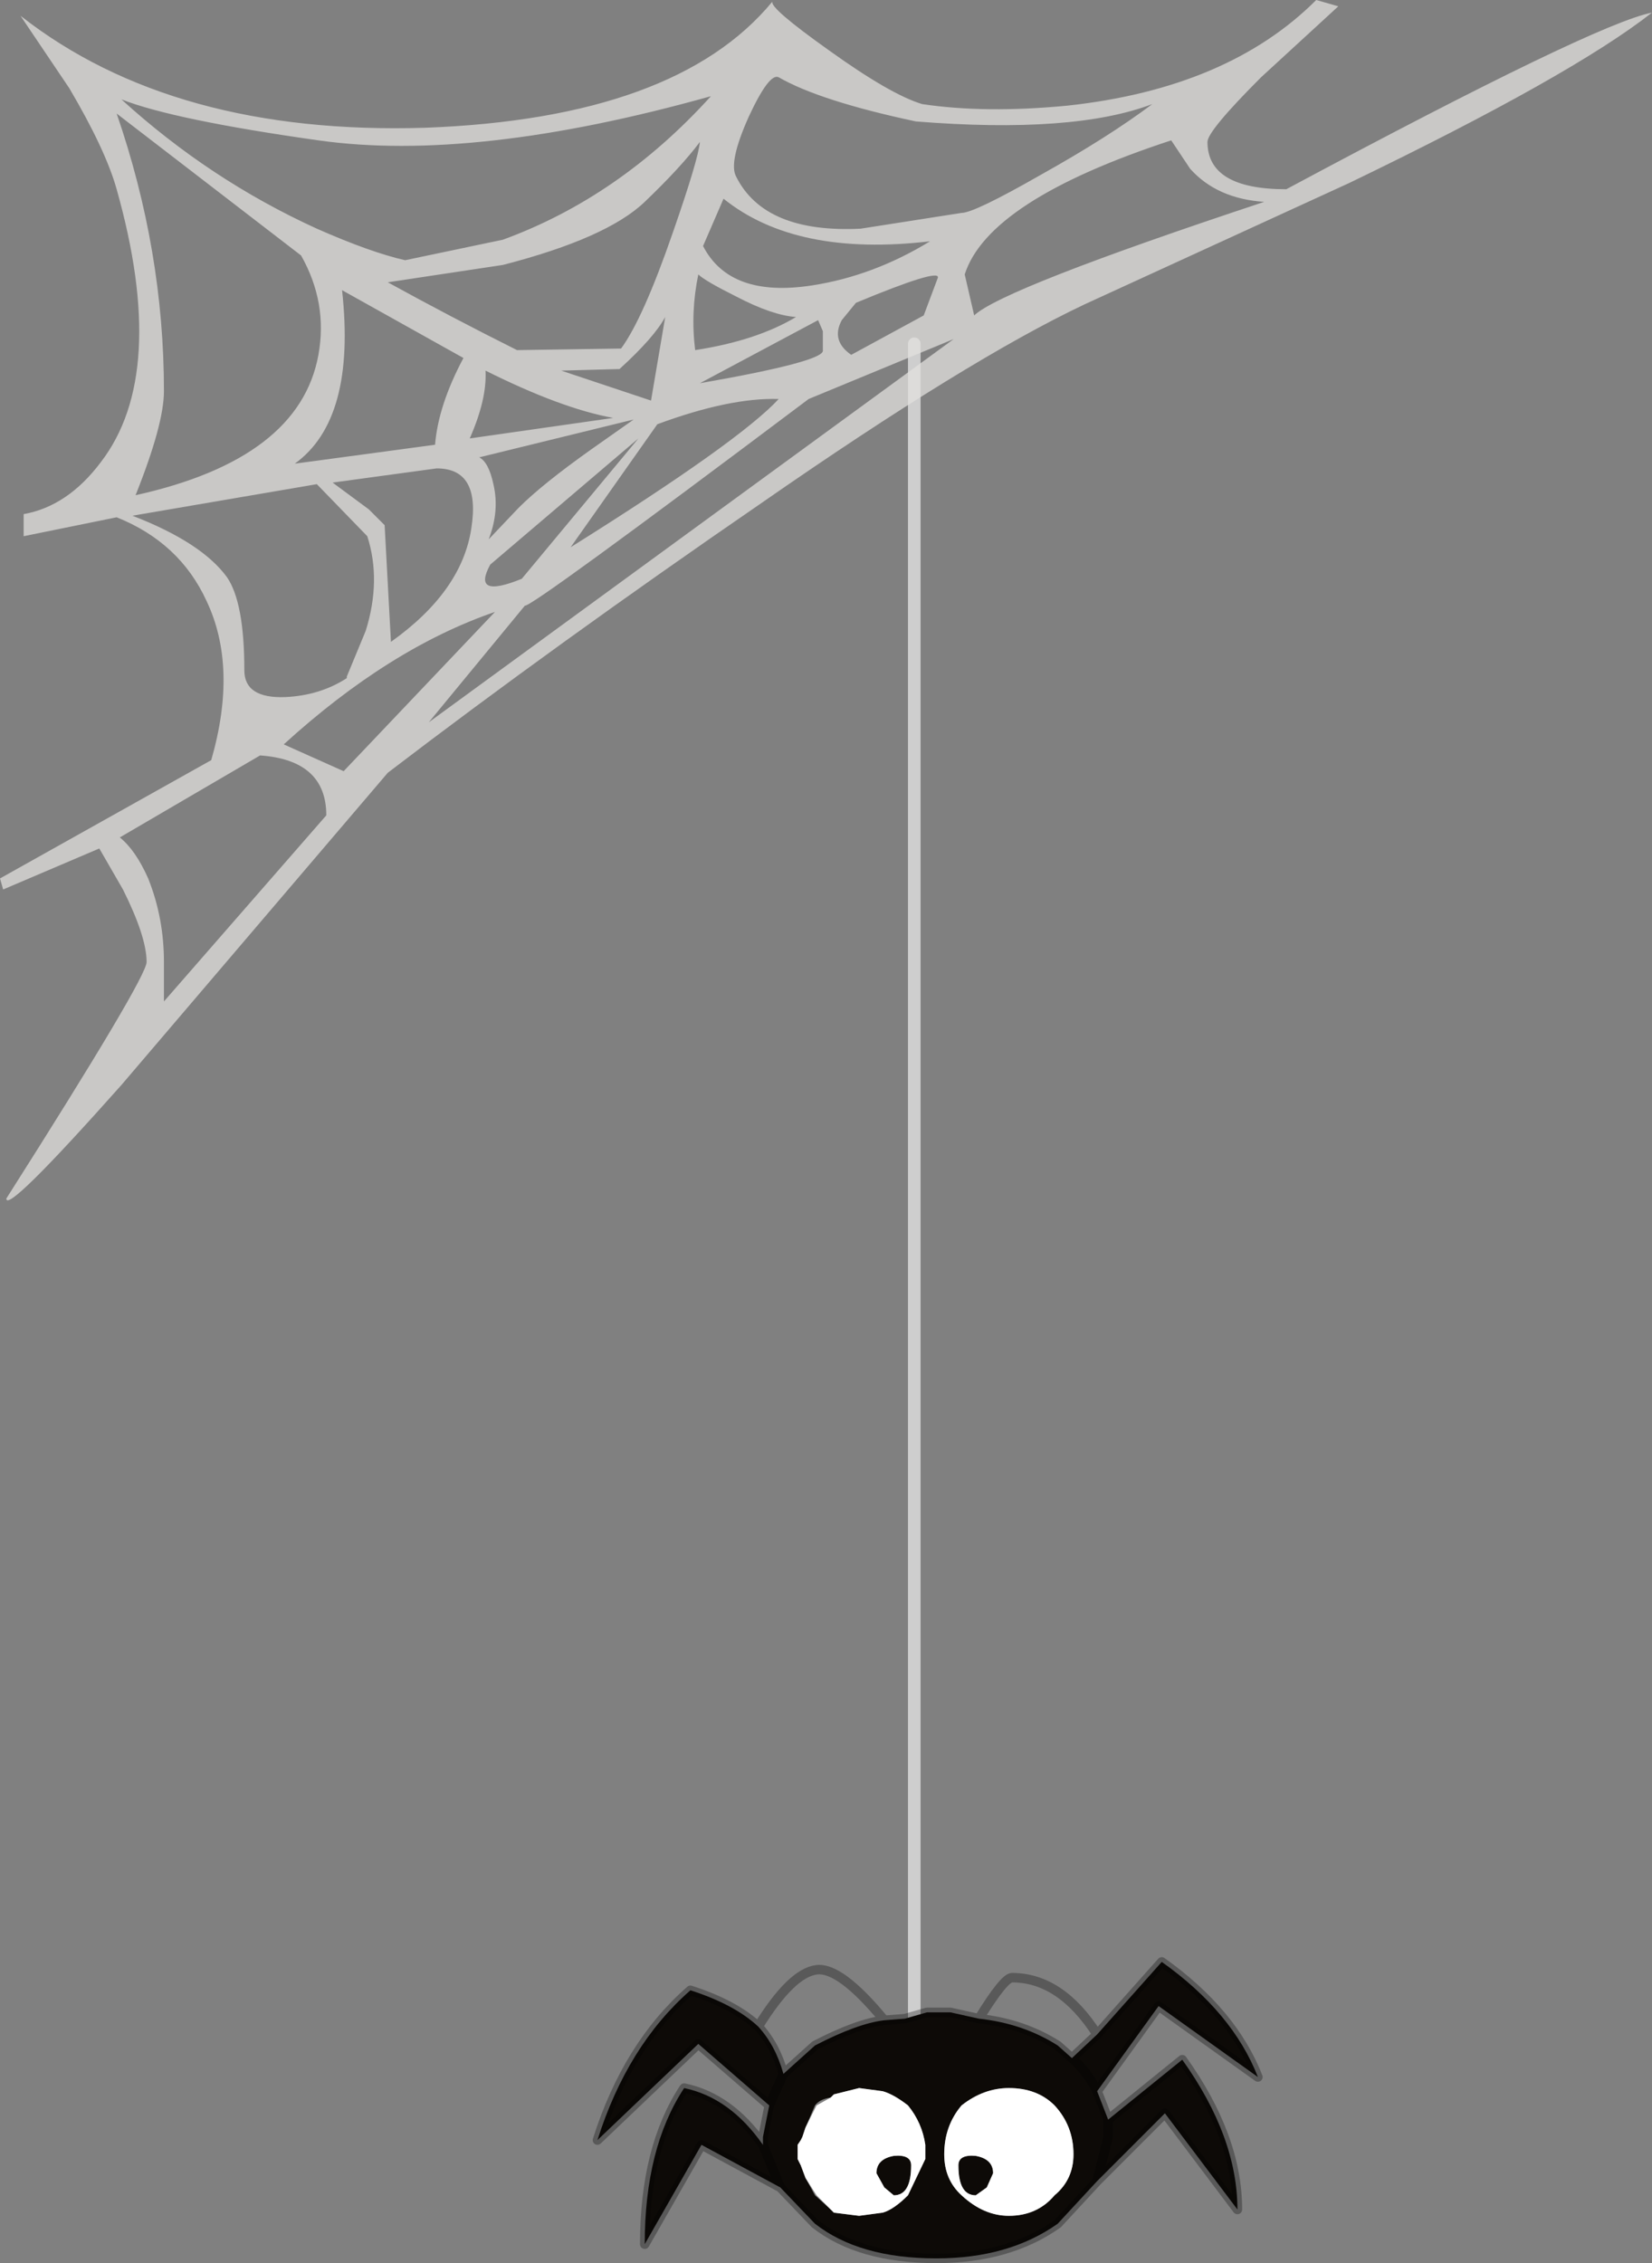 <?xml version="1.0" encoding="UTF-8" standalone="no"?>
<svg xmlns:xlink="http://www.w3.org/1999/xlink" height="71.75px" width="52.4px" xmlns="http://www.w3.org/2000/svg">
  <rect width="100%" height="100%" fill="#808080" stroke="none"/>
  <g transform="matrix(1.0, 0.0, 0.0, 1.0, 28.65, 12.55)">
    <use data-characterId="709" height="71.75" transform="matrix(1.0, 0.0, 0.0, 1.0, -28.65, -12.55)" width="52.4" xlink:href="#decoration41-shape0"/>
  </g>
  <defs>
    <g id="decoration41-shape0" transform="matrix(1.0, 0.0, 0.0, 1.0, 28.65, 12.55)">
      <path d="M0.35 52.25 L0.35 -1.65" fill="none" stroke="#ffffff" stroke-linecap="round" stroke-linejoin="round" stroke-opacity="0.612" stroke-width="0.4"/>
      <path d="M8.5 -8.1 Q2.7 -6.2 1.95 -3.85 L2.25 -2.55 Q3.15 -3.4 11.45 -6.15 9.95 -6.25 9.1 -7.2 L8.5 -8.1 M1.1 -3.75 Q1.15 -4.05 -1.5 -2.95 L-1.95 -2.4 Q-2.3 -1.75 -1.65 -1.3 L0.65 -2.55 1.1 -3.75 M5.2 -9.2 Q10.3 -9.75 13.1 -12.55 L13.8 -12.35 11.35 -10.1 Q9.65 -8.4 9.65 -8.05 9.65 -6.55 12.15 -6.55 21.95 -11.8 23.75 -12.15 21.2 -10.15 14.15 -6.75 L5.75 -2.9 Q2.05 -1.15 -4.5 3.4 -11.05 7.9 -16.35 11.95 L-24.8 21.85 Q-28.45 25.95 -28.45 25.45 -24.0 18.45 -24.0 17.95 -24.0 17.15 -24.75 15.65 L-25.5 14.35 -28.55 15.65 -28.65 15.3 -21.95 11.55 Q-21.1 8.6 -22.1 6.5 -22.95 4.65 -24.95 3.85 L-27.9 4.45 -27.9 3.75 Q-26.5 3.5 -25.45 2.1 -23.3 -0.7 -24.95 -6.55 -25.3 -7.8 -26.45 -9.75 L-28.0 -12.05 Q-23.15 -8.25 -15.15 -8.5 -7.2 -8.8 -4.15 -12.5 -4.25 -12.3 -2.35 -10.95 -0.4 -9.55 0.6 -9.25 2.6 -8.95 5.2 -9.2 M-15.8 -4.3 L-12.7 -4.95 Q-9.0 -6.3 -6.1 -9.5 -13.6 -7.4 -18.55 -8.1 -23.15 -8.75 -24.8 -9.4 -22.0 -6.85 -18.6 -5.3 -16.9 -4.55 -15.8 -4.3 M-24.95 -8.95 Q-23.45 -4.6 -23.45 -0.15 -23.45 0.9 -24.35 3.15 -19.15 2.0 -18.55 -1.3 -18.25 -2.95 -19.1 -4.45 L-24.95 -8.95 M4.35 -7.0 Q6.5 -8.2 7.9 -9.25 5.4 -8.3 0.4 -8.7 -2.65 -9.35 -3.95 -10.1 -4.25 -10.25 -4.9 -8.85 -5.55 -7.4 -5.3 -6.95 -4.4 -5.15 -1.35 -5.3 L1.85 -5.8 Q2.25 -5.8 4.35 -7.0 M-17.8 -3.35 Q-17.35 0.75 -19.3 2.15 L-14.85 1.55 Q-14.75 0.3 -13.95 -1.2 L-17.8 -3.35 M-5.3 -3.15 Q-6.3 -3.65 -6.5 -3.85 -6.75 -2.65 -6.6 -1.45 -4.65 -1.75 -3.4 -2.5 -4.15 -2.55 -5.3 -3.15 M-16.35 -3.6 Q-14.35 -2.5 -12.25 -1.45 L-8.95 -1.5 Q-8.25 -2.45 -7.3 -5.2 -6.5 -7.5 -6.45 -8.05 -7.05 -7.25 -8.2 -6.15 -9.4 -5.0 -12.7 -4.15 L-16.35 -3.6 M-9.0 -0.85 L-10.85 -0.8 -8.0 0.15 -7.55 -2.5 Q-7.9 -1.85 -9.0 -0.85 M-5.7 -6.25 L-6.35 -4.75 Q-5.5 -3.1 -2.9 -3.5 -0.95 -3.8 0.85 -4.9 -3.4 -4.4 -5.7 -6.25 M-2.55 -2.05 L-2.7 -2.4 -6.45 -0.4 Q-2.45 -1.1 -2.55 -1.45 L-2.55 -2.05 M-8.55 0.75 L-13.45 1.95 Q-13.15 2.1 -13.0 2.8 -12.8 3.65 -13.15 4.55 L-12.2 3.55 Q-11.45 2.8 -9.9 1.7 L-8.55 0.75 M-7.8 0.9 L-10.55 4.8 Q-5.2 1.45 -3.95 0.1 -5.5 0.05 -7.8 0.9 M-12.1 5.8 L-8.4 1.35 -13.1 5.35 Q-13.7 6.45 -12.1 5.8 M-13.7 4.2 Q-13.4 2.3 -14.8 2.3 L-18.1 2.75 -16.95 3.6 -16.45 4.1 -16.25 7.8 Q-14.0 6.2 -13.7 4.2 M-18.6 2.8 L-24.45 3.8 Q-22.25 4.65 -21.45 5.75 -20.9 6.55 -20.9 8.7 -20.9 9.6 -19.6 9.55 -18.5 9.5 -17.65 8.95 L-17.65 8.9 -17.05 7.45 Q-16.55 5.85 -17.0 4.45 L-18.6 2.8 M-12.0 6.65 L-15.05 10.35 1.6 -1.8 -3.0 0.1 Q-11.85 6.75 -12.0 6.65 M-19.65 11.05 L-17.75 11.9 -12.95 6.85 Q-16.3 8.0 -19.65 11.05 M-9.2 0.7 Q-10.85 0.4 -13.25 -0.8 -13.2 0.1 -13.75 1.35 L-9.2 0.7 M-23.45 19.2 L-18.3 13.3 Q-18.3 11.55 -20.4 11.4 L-24.85 14.0 Q-24.35 14.4 -23.95 15.3 -23.45 16.55 -23.45 17.95 L-23.45 19.2" fill="#e2e1de" fill-opacity="0.741" fill-rule="evenodd" stroke="none"/>
      <path d="M6.15 56.6 L6.5 55.2 6.5 54.65 6.5 55.2 6.15 56.6 4.9 57.95 Q3.35 59.05 1.05 59.05 -1.4 59.05 -2.8 57.95 L-3.9 56.8 -4.45 55.45 -3.9 56.8 -6.4 55.45 -8.2 58.6 Q-8.2 55.55 -6.95 53.65 -5.5 53.95 -4.45 55.45 L-4.45 55.2 -4.25 54.2 -3.8 53.2 -4.25 54.2 -6.5 52.25 -9.7 55.3 Q-8.75 52.3 -6.75 50.55 -5.35 51.0 -4.6 51.7 -4.05 52.3 -3.8 53.2 L-2.8 52.3 Q-1.45 51.6 -0.6 51.5 L0.05 51.45 0.75 51.25 1.5 51.25 2.4 51.45 Q3.8 51.6 4.9 52.3 L5.35 52.7 6.15 51.95 8.2 49.65 Q10.45 51.25 11.25 53.3 L8.1 51.05 6.15 53.75 6.5 54.65 8.85 52.75 Q10.6 55.2 10.6 57.5 L8.3 54.45 6.15 56.6 M5.35 52.7 Q5.85 53.15 6.15 53.75 5.85 53.15 5.35 52.7 M-2.3 57.5 L-2.2 57.6 -1.4 57.7 -0.65 57.6 Q-0.3 57.5 0.15 57.05 L0.7 55.9 0.7 55.45 Q0.6 54.75 0.15 54.2 -0.3 53.85 -0.65 53.75 L-1.4 53.65 -2.2 53.85 -2.3 53.95 Q-2.65 54.0 -2.8 54.2 L-3.1 54.9 -3.2 55.2 -3.25 55.3 -3.35 55.45 -3.35 55.9 -3.25 56.1 -3.1 56.5 -2.8 57.05 -2.3 57.5 M4.8 54.2 Q4.25 53.65 3.35 53.65 2.55 53.65 1.85 54.2 1.3 54.85 1.3 55.75 1.3 56.55 1.85 57.05 2.55 57.7 3.35 57.7 4.25 57.7 4.8 57.05 5.4 56.55 5.4 55.75 5.4 54.85 4.8 54.2 M2.65 56.8 L2.3 57.05 Q1.75 57.05 1.75 56.1 1.75 55.75 2.3 55.8 2.85 55.9 2.85 56.35 L2.65 56.8 M-0.85 56.35 Q-0.85 55.9 -0.3 55.8 0.25 55.75 0.25 56.1 0.25 57.05 -0.3 57.05 L-0.6 56.8 -0.85 56.35" fill="#0d0a07" fill-rule="evenodd" stroke="none"/>
      <path d="M-2.3 53.95 L-2.2 53.85 -1.4 53.65 -0.65 53.75 Q-0.3 53.85 0.15 54.2 0.6 54.75 0.7 55.45 L0.7 55.9 0.15 57.05 Q-0.3 57.5 -0.65 57.6 L-1.4 57.7 -2.2 57.6 -2.3 57.5 -2.75 57.05 -3.1 56.5 -3.25 56.1 -3.35 55.9 -3.35 55.45 -3.25 55.3 -3.2 55.2 -3.1 54.9 -2.75 54.2 -2.3 53.95 M4.8 54.2 Q5.4 54.85 5.4 55.75 5.4 56.55 4.8 57.05 4.25 57.7 3.35 57.7 2.55 57.7 1.85 57.05 1.3 56.55 1.3 55.75 1.3 54.85 1.85 54.2 2.55 53.65 3.35 53.65 4.25 53.65 4.8 54.2 M2.65 56.8 L2.85 56.35 Q2.85 55.9 2.3 55.8 1.75 55.75 1.75 56.1 1.75 57.05 2.3 57.05 L2.65 56.8 M-0.85 56.35 L-0.6 56.8 -0.3 57.05 Q0.25 57.05 0.25 56.1 0.25 55.75 -0.3 55.8 -0.85 55.9 -0.85 56.35" fill="#ffffff" fill-rule="evenodd" stroke="none"/>
      <path d="M6.5 54.65 L6.5 55.2 6.15 56.6 8.3 54.45 10.6 57.5 Q10.6 55.2 8.85 52.75 L6.5 54.65 6.15 53.75 Q5.85 53.15 5.35 52.7 L4.9 52.3 Q3.8 51.6 2.4 51.45 L1.5 51.25 0.75 51.25 0.05 51.45 -0.6 51.5 Q-1.45 51.6 -2.8 52.3 L-3.8 53.2 -4.25 54.2 -4.45 55.2 -4.45 55.45 -3.9 56.8 -2.8 57.95 Q-1.4 59.05 1.05 59.05 3.35 59.05 4.9 57.95 L6.15 56.6 M6.15 53.75 L8.1 51.05 11.25 53.3 Q10.45 51.25 8.2 49.65 L6.15 51.95 5.35 52.7 M2.4 51.45 Q3.2 50.15 3.45 50.15 5.0 50.15 6.15 51.95 M-4.6 51.7 Q-3.55 50.0 -2.75 49.9 -2.0 49.8 -0.6 51.5 M-3.8 53.2 Q-4.05 52.3 -4.6 51.7 -5.35 51.0 -6.75 50.55 -8.75 52.3 -9.7 55.3 L-6.5 52.25 -4.25 54.2 M-3.9 56.8 L-6.4 55.45 -8.2 58.6 Q-8.2 55.55 -6.95 53.65 -5.5 53.95 -4.45 55.45" fill="none" stroke="#000000" stroke-linecap="round" stroke-linejoin="round" stroke-opacity="0.302" stroke-width="0.3"/>
    </g>
  </defs>
</svg>

